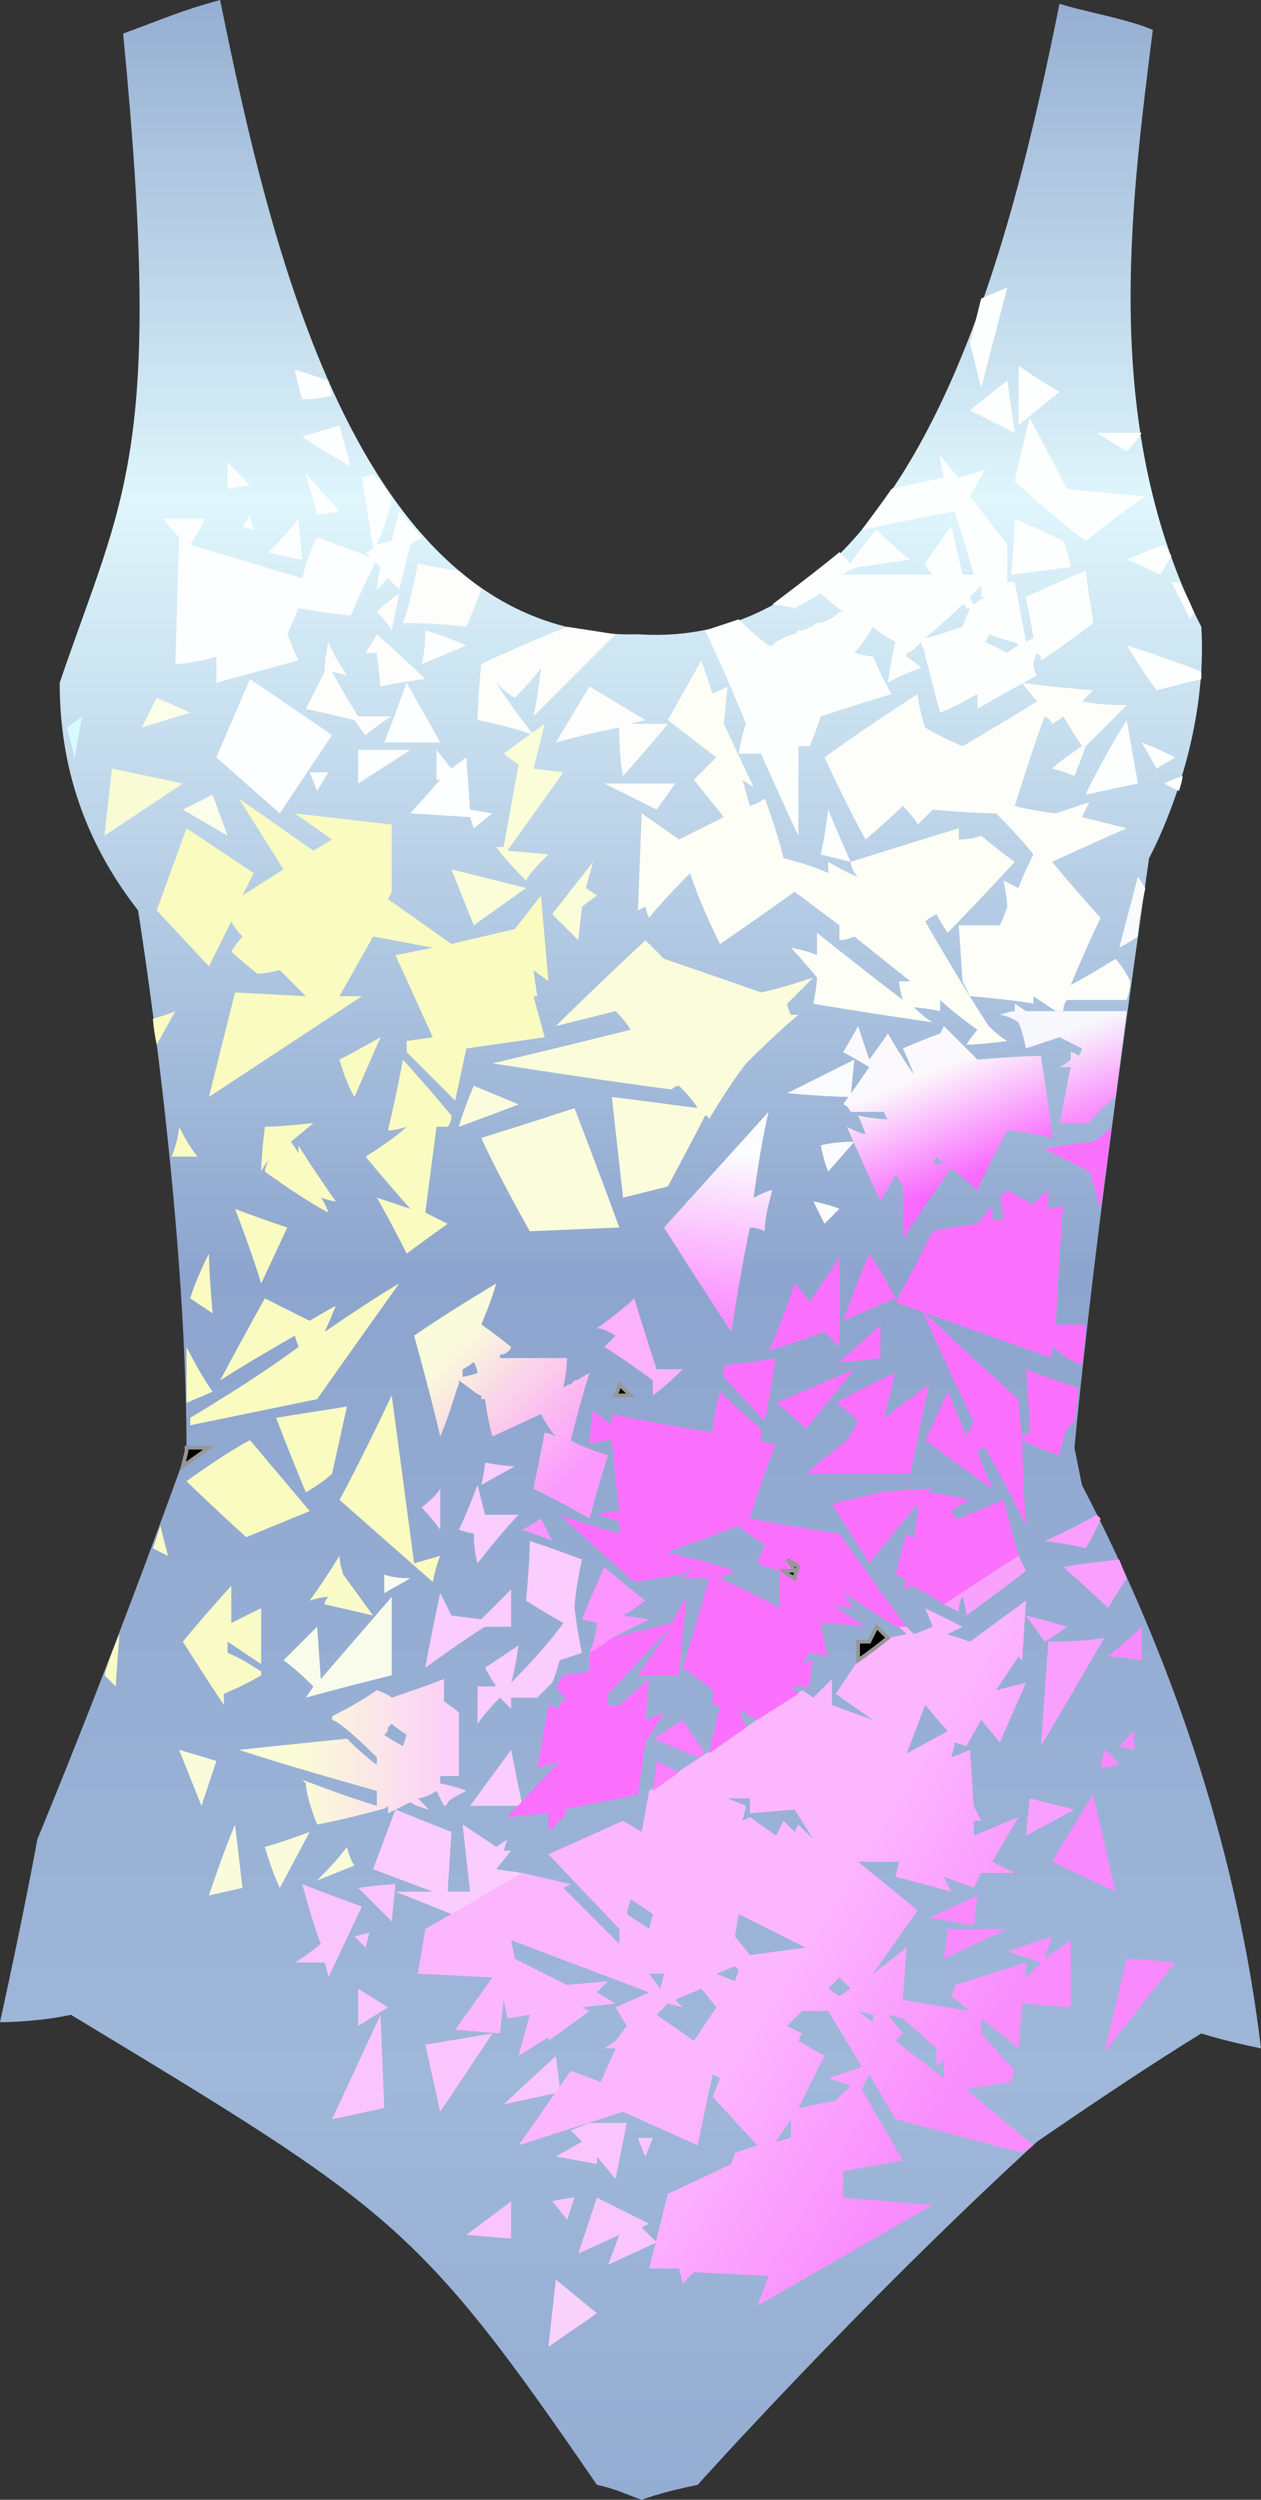 <?xml version="1.0" encoding="UTF-8" standalone="no"?>
<svg
   width="338"
   height="670"
   viewBox="0 0 338 670"
   version="1.1"
   id="svg186"
   sodipodi:docname="cb-layer-0400.svg"
   xmlns:inkscape="http://www.inkscape.org/namespaces/inkscape"
   xmlns:sodipodi="http://sodipodi.sourceforge.net/DTD/sodipodi-0.dtd"
   xmlns="http://www.w3.org/2000/svg"
   xmlns:svg="http://www.w3.org/2000/svg">
  <rect x="0" y="0" width="338" height="670" fill="#333333" stroke="none"/>
  <sodipodi:namedview
     id="namedview188"
     pagecolor="#ffffff"
     bordercolor="#666666"
     borderopacity="1.0"
     inkscape:pageshadow="2"
     inkscape:pageopacity="0.0"
     inkscape:pagecheckerboard="0" />
  <defs
     id="defs43">
    <linearGradient
       x1="237.939"
       y1="0"
       x2="237.939"
       y2="475.878"
       id="id-41258"
       gradientTransform="scale(0.71,1.408)"
       gradientUnits="userSpaceOnUse">
      <stop
         stop-color="#95AED2"
         offset="0%"
         id="stop2" />
      <stop
         stop-color="#DFF6FC"
         offset="20%"
         id="stop4" />
      <stop
         stop-color="#8DA5CE"
         offset="51%"
         id="stop6" />
      <stop
         stop-color="#9FB7D9"
         offset="83%"
         id="stop8" />
      <stop
         stop-color="#94ADD2"
         offset="100%"
         id="stop10" />
    </linearGradient>
    <linearGradient
       x1="65.319"
       y1="587.176"
       x2="99.949"
       y2="587.176"
       id="id-41259"
       gradientTransform="scale(1.251,0.8)"
       gradientUnits="userSpaceOnUse">
      <stop
         stop-color="#FAFBD7"
         offset="0%"
         id="stop13" />
      <stop
         stop-color="#FCCBFE"
         offset="100%"
         id="stop15" />
    </linearGradient>
    <linearGradient
       x1="234.606"
       y1="481.914"
       x2="283.71"
       y2="514.65"
       id="id-41260"
       gradientTransform="scale(0.962,1.039)"
       gradientUnits="userSpaceOnUse">
      <stop
         stop-color="#FCB6FE"
         offset="0%"
         id="stop18" />
      <stop
         stop-color="#F98DFD"
         offset="100%"
         id="stop20" />
    </linearGradient>
    <linearGradient
       x1="136.487"
       y1="325.693"
       x2="166.25"
       y2="361.18"
       id="id-41261"
       gradientTransform="scale(0.909,1.101)"
       gradientUnits="userSpaceOnUse">
      <stop
         stop-color="#FAFBDB"
         offset="0%"
         id="stop23" />
      <stop
         stop-color="#FB99FE"
         offset="100%"
         id="stop25" />
    </linearGradient>
    <linearGradient
       x1="277.055"
       y1="216.37"
       x2="274.573"
       y2="250.289"
       id="id-41262"
       gradientTransform="scale(0.701,1.426)"
       gradientUnits="userSpaceOnUse">
      <stop
         stop-color="#FBFCFF"
         offset="0%"
         id="stop28" />
      <stop
         stop-color="#FB84FF"
         offset="100%"
         id="stop30" />
    </linearGradient>
    <linearGradient
       x1="244.958"
       y1="287.266"
       x2="256.258"
       y2="315.515"
       id="id-41263"
       gradientTransform="scale(0.991,1.009)"
       gradientUnits="userSpaceOnUse">
      <stop
         stop-color="#FBF9FB"
         offset="0%"
         id="stop33" />
      <stop
         stop-color="#F869FD"
         offset="100%"
         id="stop35" />
    </linearGradient>
    <linearGradient
       x1="276.491"
       y1="284.865"
       x2="285.067"
       y2="307.625"
       id="id-41264"
       gradientTransform="scale(1.031,0.97)"
       gradientUnits="userSpaceOnUse">
      <stop
         stop-color="#F7F8FC"
         offset="0%"
         id="stop38" />
      <stop
         stop-color="#F98DFD"
         offset="100%"
         id="stop40" />
    </linearGradient>
  </defs>
  <g
     id="id-41265">
    <path
       d="M 33,9 C 44,5 48,3 59,0 73,69 97,172 171,170 247,175 272,60 284,1 c 6,2 18,4 25,7 -6,48 -14,107 13,160 2,33 -14,62 -14,62 -9,63 -16,116 -20,158 1,5 2,10 2,10 26,50 42,101 48,151 -10,-2 -16,-4 -16,-4 -13,8 -28,18 -44,29 -48,44 -91,92 -91,92 -10,2 -15,4 -15,4 -3,-1 -7,-3 -12,-4 C 112,596 105,592 19,540 10,542 0,542 0,542 7,510 10,493 10,493 24,459 37,425 50,389 50,324 37,244 37,244 23,226 16,206 16,183 33,133 44,122 33,9 Z"
       fill="url(#id-41258)"
       id="id-41266"
       style="fill:url(#id-41258)" />
    <path
       d="m 79,99 c 1,5 2,8 2,8 5,0 8,-1 8,-1 l -1,-4 c -6,-2 -9,-3 -9,-3 z"
       fill="#fdfeff"
       id="id-41267" />
    <path
       d="m 81,117 c 7,-2 10,-3 10,-3 l 3,11 c -9,-5 -13,-8 -13,-8 z"
       fill="#fdfeff"
       id="id-41268" />
    <path
       d="m 61,124 c 0,5 0,7 0,7 l 6,-1 c -4,-4 -6,-6 -6,-6 z"
       fill="#fdfeff"
       id="id-41269" />
    <path
       d="m 65,141 c 2,1 3,1 3,1 l -1,-4 c -1,2 -2,3 -2,3 z"
       fill="#fdfeff"
       id="id-41270" />
    <path
       d="m 44,139 c 7,0 11,0 11,0 -2,4 -4,7 -4,7 20,6 30,9 30,9 2,-8 4,-11 4,-11 11,4 16,6 16,6 -5,10 -7,15 -7,15 -9,-1 -14,-2 -14,-2 -2,5 -3,7 -3,7 2,5 3,7 3,7 -15,4 -22,6 -22,6 0,-5 0,-7 0,-7 -7,2 -11,2 -11,2 l 1,-34 c -3,-3 -4,-5 -4,-5 z"
       fill="#fdfeff"
       id="id-41271" />
    <path
       d="m 72,148 c 6,-6 8,-9 8,-9 l 1,11 c -6,-1 -9,-2 -9,-2 z"
       fill="#fdfeff"
       id="id-41272" />
    <path
       d="m 85,138 6,-1 -9,-10 c 2,7 3,11 3,11 z"
       fill="#fdfffe"
       id="id-41273" />
    <path
       d="m 107,137 -2,8 c 0,0 -1,0 -4,1 0,0 2,-4 4,-12 0,0 -1,-3 -5,-7 0,0 -3,1 -3,1 2,12 3,19 3,19 -1,1 -2,1 -2,1 3,3 4,4 4,4 -1,4 -1,6 -1,6 2,-2 3,-3 3,-3 2,2 3,3 3,3 l 3,-12 3,-2 z"
       fill="#fdfeff"
       id="id-41274" />
    <path
       d="m 112,151 c -2,11 -4,16 -4,16 11,0 17,1 17,1 3,-7 4,-10 4,-10 l -6,-5 c -7,-1 -11,-2 -11,-2 z"
       fill="#fdfdfb"
       id="id-41275" />
    <path
       d="m 101,164 c 3,3 4,5 4,5 l 2,-10 c -4,3 -6,5 -6,5 z"
       fill="#fdfdfb"
       id="id-41276" />
    <path
       d="m 98,175 c 2,-3 3,-5 3,-5 9,8 13,12 13,12 -8,1 -12,2 -12,2 l -1,-9 c -2,0 -3,0 -3,0 z"
       fill="#fdfdfb"
       id="id-41277" />
    <path
       d="m 88,172 c -1,5 -1,8 -1,8 -3,6 -5,10 -5,10 9,2 13,3 13,3 2,3 3,4 3,4 5,-4 7,-5 7,-5 -6,0 -9,0 -9,0 -5,-8 -7,-12 -7,-12 l 4,1 c -4,-6 -5,-9 -5,-9 z"
       fill="#fdfdfb"
       id="id-41278" />
    <path
       d="m 114,169 c 0,6 -1,9 -1,9 l 12,-5 c -7,-3 -11,-4 -11,-4 z"
       fill="#fdfeff"
       id="id-41279" />
    <path
       d="m 103,199 h 15 l -9,-16 c -4,11 -6,16 -6,16 z"
       fill="#fdfeff"
       id="id-41280" />
    <polygon
       points="67,182 58,203 75,218 89,197 "
       fill="#fdfeff"
       id="id-41281" />
    <polygon
       points="49,210 30,206 28,224 "
       fill="#f9fbd4"
       id="id-41282" />
    <polygon
       points="18,195 22,192 20,203 "
       fill="#d9fbfd"
       id="id-41283" />
    <polygon
       points="42,187 38,195 51,191 "
       fill="#fbfee8"
       id="id-41284" />
    <polygon
       points="61,224 49,217 57,213 "
       fill="#fbfee8"
       id="id-41285" />
    <path
       d="m 50,222 18,12 -3,6 11,-7 -12,-19 20,14 5,-3 -10,-7 26,3 c 0,12 0,18 0,18 l -1,2 17,12 17,-4 7,-9 2,23 -4,-3 1,7 h -1 l 3,11 -21,3 -3,14 c -9,-9 -13,-13 -13,-13 v -3 l 7,-1 -10,-22 10,-2 -16,-3 -9,16 h 6 l -41,27 7,-28 19,1 -7,-7 c -4,1 -6,1 -6,1 -5,-4 -7,-6 -7,-6 2,-3 3,-4 3,-4 -2,-2 -3,-4 -3,-4 -4,8 -6,12 -6,12 L 42,244 Z"
       fill="#fafbc0"
       id="id-41286" />
    <polygon
       points="83,207 85,212 88,207 "
       fill="#fdfeff"
       id="id-41287" />
    <polygon
       points="110,201 96,201 96,210 "
       fill="#fdfeff"
       id="id-41288" />
    <polygon
       points="127,222 132,218 126,217 125,203 121,206 117,201 117,209 118,209 110,218 126,219 "
       fill="#fdfeff"
       id="id-41289" />
    <polygon
       points="121,233 127,248 141,238 "
       fill="#fbfdd8"
       id="id-41290" />
    <polygon
       points="159,231 157,238 160,240 156,243 155,252 148,245 "
       fill="#fbfdd8"
       id="id-41291" />
    <path
       d="m 141,236 c -2,-2 -5,-5 -8,-9 h 2 l 4,-22 -4,-3 11,-8 -3,12 8,1 -15,21 11,1 c -3,3 -5,5 -6,7 z"
       fill="#fbfdd8"
       id="id-41292" />
    <polygon
       points="176,217 162,210 181,210 "
       fill="#fdfdfb"
       id="id-41293" />
    <path
       d="m 172,218 10,7 12,-6 -8,-10 6,-6 -13,-10 9,-16 3,9 4,-2 -1,10 8,17 -3,-2 2,7 c 3,-1 4,-2 4,-2 4,11 5,16 5,16 8,2 12,4 12,4 0,-2 0,-3 0,-3 5,3 8,4 8,4 -2,-2 -2,-4 -2,-4 19,-6 29,-9 29,-9 0,2 0,3 0,3 4,0 6,-1 6,-1 6,5 9,7 9,7 -12,13 -18,19 -18,19 -2,-3 -3,-5 -3,-5 -2,1 -3,2 -3,2 11,19 17,28 17,28 3,3 5,4 5,4 -7,1 -11,1 -11,1 2,-3 3,-4 3,-4 -7,-5 -10,-8 -10,-8 0,2 0,3 0,3 -5,-1 -7,-1 -7,-1 3,3 5,4 5,4 -21,-3 -32,-5 -32,-5 1,-5 1,-7 1,-7 -5,-6 -7,-8 -7,-8 5,1 7,2 7,2 0,-4 0,-6 0,-6 15,12 23,18 23,18 -1,-3 -1,-5 -1,-5 2,0 3,0 3,0 -10,-8 -15,-12 -15,-12 -2,1 -4,1 -4,1 0,-2 0,-4 0,-4 -8,-6 -12,-9 -12,-9 -14,10 -20,14 -20,14 -6,-12 -8,-19 -8,-19 -8,8 -11,12 -11,12 -1,-2 -1,-3 -1,-3 l -2,1 z"
       fill="#fdfef6"
       id="id-41294" />
    <path
       d="m 169,276 c -24,6 -37,9 -37,9 32,5 48,7 48,7 1,-1 2,-1 2,-1 4,4 5,6 5,6 -15,-2 -23,-3 -23,-3 2,18 3,27 3,27 8,-2 12,-3 12,-3 7,-13 10,-19 10,-19 1,0 1,1 1,1 6,-10 10,-15 10,-15 9,-9 14,-13 14,-13 -2,0 -2,0 -2,0 -1,-2 -1,-3 -1,-3 5,-5 7,-7 7,-7 -9,3 -14,4 -14,4 -17,-6 -26,-9 -26,-9 -3,-3 -5,-5 -5,-5 -16,15 -24,23 -24,23 l 16,-4 c 3,3 4,5 4,5 z"
       fill="#fbfcdc"
       id="id-41295" />
    <path
       d="m 129,305 c 16,-5 25,-8 25,-8 8,21 12,32 12,32 l -24,1 c -9,-16 -13,-25 -13,-25 z"
       fill="#fbfcdc"
       id="id-41296" />
    <path
       d="m 123,302 c 11,-4 16,-6 16,-6 l -12,-5 c -3,7 -4,11 -4,11 z"
       fill="#fbfcdc"
       id="id-41297" />
    <path
       d="m 120,328 c -7,5 -11,8 -11,8 -5,-10 -8,-15 -8,-15 6,2 9,3 9,3 -8,-9 -12,-14 -12,-14 8,-5 11,-8 11,-8 -3,1 -5,1 -5,1 3,-13 4,-19 4,-19 9,10 13,15 13,15 0,2 -1,3 -1,3 -2,0 -3,0 -3,0 l -3,23 c 4,2 6,3 6,3 z"
       fill="#f9fbc1"
       id="id-41298" />
    <path
       d="m 91,284 c 2,7 4,10 4,10 l 7,-16 c -7,4 -11,6 -11,6 z"
       fill="#f9fbc1"
       id="id-41299" />
    <path
       d="m 71,302 c -1,8 -1,12 -1,12 1,-2 2,-3 2,-3 -1,2 -1,3 -1,3 11,8 17,11 17,11 -1,-3 -2,-4 -2,-4 3,1 4,1 4,1 -7,-10 -10,-15 -10,-15 0,1 0,2 0,2 l -2,-3 6,-5 c -9,1 -13,1 -13,1 z"
       fill="#f9fbc1"
       id="id-41300" />
    <path
       d="m 63,324 c 5,13 7,20 7,20 l 7,-15 c -9,-3 -14,-5 -14,-5 z"
       fill="#f9fbc1"
       id="id-41301" />
    <path
       d="m 56,336 c -4,8 -5,12 -5,12 l 6,4 c -1,-11 -1,-16 -1,-16 z"
       fill="#f9fbc1"
       id="id-41302" />
    <path
       d="m 59,370 c 8,-15 12,-22 12,-22 8,4 12,6 12,6 5,-3 7,-4 7,-4 -2,5 -3,7 -3,7 13,-9 20,-13 20,-13 -15,21 -22,31 -22,31 l -34,7 v -2 c 20,-12 29,-19 29,-19 l -1,-3 c -14,8 -20,12 -20,12 z"
       fill="#f9fbc1"
       id="id-41303" />
    <path
       d="m 57,373 -7,3 v -15 c 4,8 7,12 7,12 z"
       fill="#f9fbc1"
       id="id-41304" />
    <path
       d="m 50,397 c 11,-8 17,-11 17,-11 11,13 16,19 16,19 l -17,7 C 55,402 50,397 50,397 Z"
       fill="#f9fbc1"
       id="id-41305" />
    <path
       d="m 50,388 c 4,0 6,0 6,0 l -7,5 1,-4 c 0,0 0,-1 0,-1 z"
       stroke="#979797"
       id="id-41306" />
    <path
       d="m 74,380 c 5,13 8,20 8,20 5,-3 7,-5 7,-5 l 4,-18 c -13,2 -19,3 -19,3 z"
       fill="#f9fbc1"
       id="id-41307" />
    <path
       d="m 105,374 c -9,19 -14,28 -14,28 17,15 25,22 25,22 1,-5 2,-7 2,-7 l -7,2 c -4,-30 -6,-45 -6,-45 z"
       fill="#f9fbc1"
       id="id-41308" />
    <path
       d="m 91,417 c -5,8 -8,12 -8,12 3,-1 5,-1 5,-1 -1,1 -1,2 -1,2 9,2 13,3 13,3 l -8,-11 c -1,-3 -1,-5 -1,-5 z"
       fill="#f9fbc9"
       id="id-41309" />
    <path
       d="m 76,445 c 6,-6 9,-9 9,-9 l 1,14 c 13,-15 19,-22 19,-22 0,14 0,21 0,21 -16,4 -23,6 -23,6 l 2,-3 c -5,-5 -8,-7 -8,-7 z"
       fill="#fafceb"
       id="id-41310" />
    <path
       d="m 62,425 c -9,10 -13,15 -13,15 7,11 11,17 11,17 0,-2 0,-3 0,-3 7,-3 10,-5 10,-5 0,-1 0,-1 0,-1 -6,-4 -9,-5 -9,-5 0,-2 0,-3 0,-3 6,4 9,6 9,6 0,-10 0,-15 0,-15 l -8,4 c 0,-7 0,-10 0,-10 z"
       fill="#f8fbc6"
       id="id-41311" />
    <path
       d="m 103,422 c 0,4 0,5 0,5 l 7,-4 c -5,0 -7,-1 -7,-1 z"
       fill="#fafcef"
       id="id-41312" />
    <path
       d="m 119,450 c 0,4 0,6 0,6 3,2 4,3 4,3 0,11 0,17 0,17 v 0 0 c -3,0 -5,0 -5,0 0,1 0,2 0,2 5,1 7,2 7,2 -2,1 -4,2 -5,3 v 0 c 0,1 -1,1 -1,1 -1,-2 -2,-4 -2,-4 -3,2 -5,2 -5,2 v 0 0 c 2,2 3,3 3,3 -4,-1 -5,-2 -5,-2 -4,2 -6,3 -6,3 0,-2 0,-2 0,-2 -1,1 -2,1 -2,1 -11,3 -17,4 -17,4 -2,-5 -3,-9 -3,-11 v 0 c -1,-1 -1,-1 -1,-1 13,5 20,7 20,7 0,-2 0,-4 0,-4 -25,-7 -37,-11 -37,-11 19,-2 29,-3 29,-3 5,5 8,7 8,7 v -2 C 94,464 90,461 89,461 v -1 c 0,0 0,0 0,0 8,-4 12,-7 12,-7 3,1 4,2 4,2 9,-3 14,-5 14,-5 z m -14,12 v 0 0 l -1,1 c 0,1 0,1 -1,2 v 0 c 0,0 0,0 0,0 3,2 5,3 5,3 l 1,-3 c -3,-2 -4,-3 -4,-3 z"
       fill="url(#id-41259)"
       id="id-41313"
       style="fill:url(#id-41259)" />
    <path
       d="m 48,469 c 7,2 10,3 10,3 l -4,12 c -4,-10 -6,-15 -6,-15 z"
       fill="#fafbdb"
       id="id-41314" />
    <path
       d="m 63,489 2,17 -9,2 c 4,-12 7,-19 7,-19 z"
       fill="#fafbdb"
       id="id-41315" />
    <path
       d="m 71,495 c 2,7 4,11 4,11 l 8,-15 c -8,3 -12,4 -12,4 z"
       fill="#fafbdb"
       id="id-41316" />
    <path
       d="m 81,505 c 3,11 5,16 5,16 -5,4 -7,5 -7,5 5,0 8,0 8,0 1,3 1,4 1,4 l 9,-19 c -11,-4 -16,-6 -16,-6 z"
       fill="#fac5fd"
       id="id-41317" />
    <path
       d="m 93,495 c 1,4 2,5 2,5 l -10,4 c 6,-6 8,-9 8,-9 z"
       fill="#fafbdb"
       id="id-41318" />
    <path
       d="m 96,506 c 7,-1 10,-1 10,-1 l -1,10 c -6,-6 -9,-9 -9,-9 z"
       fill="#fac5fd"
       id="id-41319" />
    <polygon
       points="104,538 96,533 96,543 "
       fill="#fac5fd"
       id="id-41320" />
    <polygon
       points="102,540 89,568 103,565 "
       fill="#fac5fd"
       id="id-41321" />
    <polygon
       points="132,545 114,548 118,566 "
       fill="#fac5fd"
       id="id-41322" />
    <polygon
       points="160,580 160,578 165,584 168,569 158,569 153,571 156,574 149,578 "
       fill="#fac5fd"
       id="id-41323" />
    <polygon
       points="261,516 249,514 262,508 "
       fill="#f88afd"
       id="id-41324" />
    <path
       d="m 275,429 -1,16 -1,-1 -6,9 8,-2 -7,16 -5,-6 -4,7 -3,-1 -1,4 5,-2 1,15 2,4 h -2 v 4 l 12,-5 -7,12 6,3 h -9 l -2,4 -8,-3 2,4 -15,-4 1,-4 h -11 l 16,13 -12,17 9,-7 -1,14 18,3 -5,-4 1,-3 19,-6 v 4 l 4,-4 -9,-3 12,-4 -2,6 7,-5 v 18 l -13,-1 -1,12 -10,-8 v 4 l 9,10 -1,3 -12,2 18,15 -3,2 -34,-9 -7,-12 -2,4 11,19 -16,3 v 7 l 24,2 -47,27 3,-8 -20,-1 -3,3 -1,-4 h -8 l 5,-20 17,-8 1,-3 6,-2 -12,-13 2,-5 -2,-1 -4,19 -20,-9 -28,9 14,-20 8,3 4,-9 h -3 l 3,-2 3,-4 -3,-5 9,-4 -37,-14 1,5 14,7 11,-1 -3,3 5,3 -9,1 2,1 -11,8 v -1 l -8,5 3,-11 -6,1 -1,-5 -1,9 -12,-1 10,-14 -20,-1 2,-12 26,-15 13,3 -2,1 15,15 v -4 l -19,-20 20,-9 5,3 2,-11 41,-27 3,2 5,-5 v 7 l 11,4 -10,-7 6,-9 8,-6 5,-1 -2,-2 h 2 l 2,2 5,-2 -2,-5 10,5 -4,2 6,2 z m -63,139 -4,6 4,-1 z m 10,-29 h -7 l -4,4 4,2 -1,2 7,4 -7,14 10,-2 4,-4 -6,-2 9,-3 z m 16,1 4,5 -2,2 13,10 v -5 l -2,2 v -5 l -9,-8 z m -50,-7 -7,3 2,2 -4,-1 -3,3 10,7 6,-9 z m 42,6 4,3 v -2 z m -5,-9 -3,3 3,2 3,-2 z m -47,-1 h -4 l 3,4 z m 19,-2 -5,2 5,2 1,-3 z m 1,-14 -1,6 4,5 15,-2 z m -29,-4 -1,4 6,4 1,-4 z m 32,-27 h -6 l 5,2 -1,4 2,-1 7,5 2,-4 3,3 1,-2 4,4 -5,-8 -12,1 z m 47,-25 -5,13 11,-6 z"
       fill="url(#id-41260)"
       id="path104"
       style="fill:url(#id-41260)" />
    <polygon
       points="254,517 253,525 270,517 "
       fill="#f88afd"
       id="id-41326" />
    <polygon
       points="288,485 276,482 275,492 "
       fill="#f9a0fe"
       id="id-41327" />
    <polygon
       points="166,599 163,607 176,601 172,597 174,596 160,589 155,604 "
       fill="#fac5fd"
       id="id-41328" />
    <polygon
       points="147,629 149,611 160,620 "
       fill="#f9d2fc"
       id="id-41329" />
    <polygon
       points="125,599 137,590 137,600 "
       fill="#fac5fd"
       id="id-41330" />
    <polygon
       points="149,561 135,564 149,551 150,559 "
       fill="#fac5fd"
       id="id-41331" />
    <polygon
       points="106,507 121,513 140,502 133,501 137,496 135,496 136,493 133,495 124,489 126,507 120,507 121,491 106,485 100,501 116,507 "
       fill="#fbcdfe"
       id="id-41332" />
    <polygon
       points="98,522 95,519 99,518 "
       fill="#fac5fd"
       id="id-41333" />
    <polygon
       points="140,484 126,484 137,469 "
       fill="#fbcdfe"
       id="id-41334" />
    <polygon
       points="147,491 152,486 151,485 171,481 173,467 178,459 173,461 174,450 166,457 163,457 163,454 180,436 171,449 182,449 184,428 180,435 164,439 158,443 158,448 151,449 149,452 152,456 150,456 150,458 147,457 144,474 150,472 136,487 147,486 "
       fill="#fb71fd"
       id="id-41335" />
    <polygon
       points="189,470 187,471 175,466 183,461 "
       fill="#fb7efe"
       id="id-41336" />
    <polygon
       points="175,480 176,472 182,475 "
       fill="#fb7efe"
       id="id-41337" />
    <path
       d="m 190,470 3,-13 h -2 c 0,-3 0,-4 0,-4 -5,-4 -8,-6 -8,-6 5,-16 7,-24 7,-24 -4,0 -7,0 -7,0 3,-3 4,-5 4,-5 7,2 10,3 10,3 -2,1 -4,2 -4,2 11,5 16,8 16,8 0,-7 0,-10 0,-10 -4,-1 -6,-2 -6,-2 1,-3 2,-5 2,-5 -5,-3 -7,-5 -7,-5 2,-1 3,-2 3,-2 16,3 24,4 24,4 12,17 18,25 18,25 -2,0 -3,0 -3,0 -9,-6 -14,-9 -14,-9 2,3 3,4 3,4 -4,0 -6,-1 -6,-1 6,4 9,6 9,6 -8,-1 -12,-1 -12,-1 1,6 2,9 2,9 -3,-1 -5,-1 -5,-1 -1,2 -2,3 -2,3 2,-1 3,-1 3,-1 -1,4 -1,7 -1,7 -3,0 -5,0 -5,0 1,1 2,2 2,2 -8,5 -11,7 -11,7 -4,-2 -5,-3 -5,-3 l 2,5 z"
       fill="#fb71fd"
       id="id-41338" />
    <path
       d="m 211,418 c 2,1 3,2 3,2 -1,2 -1,3 -1,3 -2,-1 -3,-2 -3,-2 h 3 c -1,-2 -2,-3 -2,-3 z"
       stroke="#979797"
       id="id-41339" />
    <path
       d="m 235,436 3,3 c -5,4 -8,6 -8,6 v -5 h 3 z"
       stroke="#979797"
       id="id-41340" />
    <path
       d="m 293,481 c 4,17 6,26 6,26 l -17,-8 c 7,-12 11,-18 11,-18 z"
       fill="#f88afd"
       id="id-41341" />
    <path
       d="m 302,525 c -4,17 -6,25 -6,25 l 19,-24 c -9,-1 -13,-1 -13,-1 z"
       fill="#f88afd"
       id="id-41342" />
    <path
       d="m 296,469 c -1,4 -1,5 -1,5 l 5,-1 c -2,-3 -4,-4 -4,-4 z"
       fill="#f88afd"
       id="id-41343" />
    <path
       d="m 304,464 c 0,3 0,5 0,5 l -4,-1 c 3,-3 4,-4 4,-4 z"
       fill="#f88afd"
       id="id-41344" />
    <path
       d="m 296,439 c -11,19 -17,29 -17,29 l 2,-28 c 10,0 15,-1 15,-1 z"
       fill="#f9a0fe"
       id="id-41345" />
    <path
       d="m 286,436 c -4,3 -6,4 -6,4 l -5,-7 c 8,2 11,3 11,3 z"
       fill="#f9a0fe"
       id="id-41346" />
    <path
       d="m 253,430 c 2,1 4,2 4,2 0,-3 1,-4 1,-4 1,3 1,5 1,5 11,-8 16,-12 16,-12 l -2,-4 c -14,9 -20,13 -20,13 z"
       fill="#faa1fd"
       id="id-41347" />
    <path
       d="m 280,413 c 8,1 11,2 11,2 3,-5 4,-8 4,-8 l -1,-1 c -9,5 -14,7 -14,7 z"
       fill="#f9a0fe"
       id="id-41348" />
    <path
       d="m 285,420 c 8,7 12,11 12,11 3,-5 5,-8 5,-8 l -2,-5 c -10,1 -15,2 -15,2 z"
       fill="#f9a0fe"
       id="id-41349" />
    <path
       d="m 297,444 c 6,-5 9,-8 9,-8 v 9 c -6,-1 -9,-1 -9,-1 z"
       fill="#f88afd"
       id="id-41350" />
    <path
       d="m 148,590 c 4,-1 6,-1 6,-1 l -2,6 c -3,-4 -4,-5 -4,-5 z"
       fill="#fac5fd"
       id="id-41351" />
    <path
       d="m 171,573 c 1,3 2,5 2,5 l 2,-5 c -3,0 -4,0 -4,0 z"
       fill="#fac5fd"
       id="id-41352" />
    <path
       d="m 118,427 c -3,14 -4,20 -4,20 11,-8 16,-11 16,-11 4,0 7,0 7,0 0,-7 0,-10 0,-10 -5,5 -8,8 -8,8 l -8,-1 c -2,-4 -3,-6 -3,-6 z"
       fill="#fbcdfe"
       id="id-41353" />
    <path
       d="m 130,447 c 6,-4 9,-6 9,-6 -1,7 -2,10 -2,10 10,-10 14,-16 14,-16 -7,-4 -10,-6 -10,-6 1,-10 1,-16 1,-16 9,3 14,5 14,5 -2,9 -2,13 -2,13 1,8 2,12 2,12 l -6,2 c -1,4 -2,6 -2,6 -3,3 -4,4 -4,4 -5,0 -7,0 -7,0 0,2 0,3 0,3 -2,-2 -3,-3 -3,-3 -4,4 -6,7 -6,7 v -10 h 5 c -2,-3 -3,-5 -3,-5 z"
       fill="#fbcdfe"
       id="id-41354" />
    <path
       d="m 162,420 c 7,6 11,9 11,9 -4,3 -6,4 -6,4 l 7,1 -10,5 c -4,3 -6,4 -6,4 2,-5 2,-8 2,-8 l -4,-1 c 4,-10 6,-14 6,-14 z"
       fill="#fc95fe"
       id="id-41355" />
    <path
       d="m 123,410 c 3,1 4,1 4,1 0,5 1,8 1,8 7,-9 11,-13 11,-13 -6,0 -9,0 -9,0 l -2,-8 c -3,8 -5,12 -5,12 z"
       fill="#fbcdfe"
       id="id-41356" />
    <path
       d="m 113,404 c 4,-3 5,-5 5,-5 v 11 c -3,-4 -5,-6 -5,-6 z"
       fill="#fbcdfe"
       id="id-41357" />
    <path
       d="m 130,392 c 5,1 8,1 8,1 l -9,5 c 1,-4 1,-6 1,-6 z"
       fill="#fbcdfe"
       id="id-41358" />
    <path
       d="m 140,410 c 6,2 8,3 8,3 l -3,-6 c -3,2 -5,3 -5,3 z"
       fill="#fc95fe"
       id="id-41359" />
    <path
       d="m 150,406 20,18 13,-2 c 3,-2 4,-4 4,-4 -5,-1 -8,-2 -8,-2 l 19,-7 c 2,-1 3,-2 3,-2 4,-13 7,-20 7,-20 -3,0 -4,-1 -4,-1 0,-2 0,-3 0,-3 -8,-7 -11,-10 -11,-10 -2,7 -2,11 -2,11 -18,-3 -27,-5 -27,-5 0,2 0,3 0,3 -4,-3 -5,-4 -5,-4 -1,6 -1,9 -1,9 4,-1 6,-1 6,-1 1,12 2,19 2,19 -4,0 -6,1 -6,1 4,1 6,2 6,2 v 3 c -11,-3 -16,-5 -16,-5 z"
       fill="#fb71fd"
       id="id-41360" />
    <path
       d="m 133,344 c 0,0 -1,4 -4,11 0,0 3,2 8,6 0,0 0,1 -2,2 v 0 c -1,0 -1,0 -1,1 0,0 0,0 0,0 v 0 c 0,0 7,0 18,0 0,0 0,3 -1,8 v 0 0 c 0,0 0,0 0,0 v 0 c 0,0 0,0 0,0 v 0 c 1,-1 2,-1 2,-1 l 1,-1 c 1,0 2,-1 4,-2 0,0 -2,6 -5,18 0,0 3,2 10,4 0,0 -2,6 -5,17 0,0 -5,-3 -15,-8 0,0 1,-5 3,-15 0,0 1,0 3,1 0,0 -2,-2 -4,-6 v 0 l -13,6 c 0,0 -1,-3 -2,-10 0,0 0,0 -1,0 v -1 c -1,0 -3,-2 -6,-4 0,0 0,0 0,0 v 1 c 0,0 0,0 0,0 v 0 c -1,2 -2,7 -5,14 0,0 -2,-9 -7,-27 0,0 7,-5 22,-14 z m -6,21 c 0,0 -1,1 -3,2 v 0 2 c 0,0 1,0 4,-1 0,0 0,-1 -1,-3 z"
       fill="url(#id-41261)"
       id="path141"
       style="fill:url(#id-41261)" />
    <path
       d="m 160,356 c 7,-5 10,-8 10,-8 4,13 6,19 6,19 5,0 7,0 7,0 -5,5 -8,7 -8,7 0,-3 0,-4 0,-4 -8,-6 -13,-9 -13,-9 l 3,-3 c -3,-2 -5,-2 -5,-2 z"
       fill="#fbb2fb"
       id="id-41362" />
    <path
       d="m 166,371 c 2,2 3,3 3,3 h -4 c 1,-2 1,-3 1,-3 z"
       stroke="#979797"
       id="id-41363" />
    <path
       d="m 194,366 c 9,-1 14,-2 14,-2 -2,12 -3,17 -3,17 l -11,-12 c 0,-2 0,-3 0,-3 z"
       fill="#fb71fd"
       id="id-41364" />
    <path
       d="m 208,376 c 14,-6 21,-9 21,-9 l -13,16 c -5,-5 -8,-7 -8,-7 z"
       fill="#fb71fd"
       id="id-41365" />
    <path
       d="m 216,395 c 7,-6 11,-9 11,-9 2,-3 3,-5 3,-5 -4,-4 -6,-5 -6,-5 11,-6 16,-8 16,-8 -2,8 -3,12 -3,12 8,-6 12,-9 12,-9 l -5,24 c -19,0 -28,0 -28,0 z"
       fill="#fb71fd"
       id="id-41366" />
    <path
       d="m 223,403 c 9,-2 13,-3 13,-3 9,-1 14,-1 14,-1 -1,1 -1,1 -1,1 7,1 11,2 11,2 -4,2 -5,3 -5,3 1,2 2,2 2,2 l 12,-5 4,15 c -14,9 -20,13 -20,13 -6,-4 -9,-5 -9,-5 -1,1 -2,1 -2,1 1,-2 1,-2 1,-2 -2,-2 -3,-2 -3,-2 2,-8 3,-11 3,-11 1,1 2,1 2,1 1,-6 1,-9 1,-9 l -13,16 c -7,-11 -10,-16 -10,-16 z"
       fill="#fb71fd"
       id="id-41367" />
    <path
       d="m 254,373 c -4,9 -6,13 -6,13 12,9 18,13 18,13 -3,-7 -4,-10 -4,-10 1,-1 2,-1 2,-1 8,14 11,21 11,21 -1,-15 -1,-23 -1,-23 6,3 10,4 10,4 1,-5 2,-7 2,-7 1,-1 2,-2 2,-2 1,-6 1,-9 1,-9 -9,-3 -14,-5 -14,-5 1,12 1,17 1,17 -2,1 -2,1 -2,1 -1,-7 -1,-10 -1,-10 -18,-16 -26,-24 -26,-24 9,20 14,30 14,30 l -2,4 c -3,-8 -5,-12 -5,-12 z"
       fill="#fb71fd"
       id="id-41368" />
    <path
       d="m 225,365 c 8,-7 11,-10 11,-10 v 9 c -7,1 -11,1 -11,1 z"
       fill="#fb71fd"
       id="id-41369" />
    <path
       d="m 213,344 c -4,12 -7,18 -7,18 10,-3 15,-5 15,-5 l 4,4 c 0,-16 0,-24 0,-24 l -8,12 c -2,-3 -4,-5 -4,-5 z"
       fill="#fb71fd"
       id="id-41370" />
    <path
       d="m 233,336 c -5,12 -7,18 -7,18 l 14,-6 c -4,-8 -7,-12 -7,-12 z"
       fill="#fb71fd"
       id="id-41371" />
    <path
       d="m 250,330 c -6,12 -10,19 -10,19 28,10 42,15 42,15 0,-2 0,-3 0,-3 5,4 8,5 8,5 1,-7 1,-11 1,-11 -6,0 -8,0 -8,0 1,-21 2,-32 2,-32 -3,1 -4,1 -4,1 0,-4 0,-5 0,-5 -3,2 -4,4 -4,4 -5,-3 -7,-4 -7,-4 -1,1 -2,2 -2,2 1,4 1,6 1,6 h -3 c 0,-3 0,-4 0,-4 l -4,5 c -8,1 -12,2 -12,2 z"
       fill="#fb71fd"
       id="id-41372" />
    <path
       d="m 206,298 c -19,21 -28,31 -28,31 12,19 18,28 18,28 3,-19 5,-28 5,-28 2,0 4,1 4,1 0,-4 1,-7 2,-11 -1,0 -3,1 -5,2 2,-15 4,-23 4,-23 z"
       fill="url(#id-41262)"
       id="id-41373"
       style="fill:url(#id-41262)" />
    <path
       d="m 211,293 c 11,1 17,1 17,1 l 1,-10 c -12,6 -18,9 -18,9 z"
       fill="#fafbfd"
       id="id-41374" />
    <path
       d="m 220,307 c 1,5 2,7 2,7 l 7,-8 c -6,0 -9,1 -9,1 z"
       fill="#fafbfd"
       id="id-41375" />
    <path
       d="m 218,322 c 5,1 7,2 7,2 l -4,4 c -2,-4 -3,-6 -3,-6 z"
       fill="#fafbfd"
       id="id-41376" />
    <path
       d="m 253,275 c 6,6 9,9 9,9 12,-1 17,-1 17,-1 2,13 3,20 3,22 v 0 c 0,0 0,0 0,0 -8,-2 -12,-2 -12,-2 -6,11 -8,16 -8,16 l -7,-6 c -9,13 -13,19 -13,19 0,-9 0,-14 0,-14 -1,-2 -2,-3 -2,-3 l -4,7 c -6,-13 -9,-20 -9,-20 4,2 5,2 5,2 -1,-3 -2,-5 -2,-5 5,1 8,1 8,1 -1,-1 -1,-2 -1,-2 -6,0 -8,0 -9,0 v 0 0 c -1,-2 -2,-2 -2,-2 5,-7 7,-10 7,-10 -5,-3 -7,-4 -7,-4 3,-5 4,-7 4,-7 2,6 3,9 3,9 3,-4 5,-7 5,-7 4,7 7,11 7,11 -2,-5 -3,-7 -3,-7 7,-3 10,-4 10,-4 1,-2 1,-2 1,-2 z m -2,35 c 0,0 0,0 -1,2 v 0 h 3 c 0,0 -1,-1 -2,-2 z"
       fill="url(#id-41263)"
       id="path158"
       style="fill:url(#id-41263)" />
    <path
       d="m 298,302 c -3,3 -5,4 -5,4 -9,1 -13,2 -13,2 8,4 12,6 12,6 l 3,10 c 2,-15 3,-22 3,-22 z"
       fill="#fb71fd"
       id="id-41378" />
    <path
       d="m 299,294 c -5,4 -7,7 -7,7 -5,0 -8,0 -8,0 2,-10 3,-15 3,-15 -2,0 -3,0 -3,0 2,-1 3,-2 3,-2 0,-1 0,-2 0,-2 1,0 2,1 2,1 1,-1 1,-2 1,-2 -4,-2 -6,-3 -6,-3 -6,2 -9,3 -9,3 -1,-5 -2,-7 -2,-7 -3,-2 -5,-2 -5,-2 3,-1 4,-1 4,-1 0,-1 0,-2 0,-2 l 3,2 h 27 c -2,15 -3,23 -3,23 z"
       fill="url(#id-41264)"
       id="id-41379"
       style="fill:url(#id-41264)" />
    <path
       d="m 303,263 c -2,-4 -4,-6 -4,-6 -8,5 -12,7 -12,7 5,-12 8,-18 8,-18 -9,-10 -13,-15 -13,-15 13,-6 20,-9 20,-9 -8,-2 -12,-3 -12,-3 1,-2 2,-4 2,-4 -6,2 -9,3 -9,3 -8,-1 -11,-2 -11,-2 5,-16 8,-24 8,-24 2,1 2,2 2,2 2,-1 3,-2 3,-2 3,5 5,8 5,8 -6,4 -8,6 -8,6 4,1 6,2 6,2 2,-5 3,-8 3,-8 7,-7 11,-11 11,-11 -8,0 -12,-1 -12,-1 2,-2 3,-3 3,-3 -13,-1 -19,-2 -19,-2 3,4 4,5 4,5 -13,8 -20,12 -20,12 -7,-3 -10,-5 -10,-5 -2,-6 -2,-9 -2,-9 -17,11 -25,17 -25,17 7,15 11,22 11,22 7,-6 10,-9 10,-9 3,3 4,5 4,5 3,-3 4,-4 4,-4 11,1 17,1 17,1 7,7 10,11 10,11 -3,6 -4,9 -4,9 -2,-1 -4,-2 -4,-2 1,5 1,7 1,7 -1,3 -2,5 -2,5 h -11 l 1,15 c 1,2 2,4 2,4 12,1 17,2 17,2 0,-1 0,-2 0,-2 l 6,4 h 2 c 0,-2 1,-3 1,-3 h 16 c 1,-3 1,-5 1,-5 z"
       fill="#fdfef9"
       id="id-41380" />
    <path
       d="m 305,251 c -3,2 -5,3 -5,3 l 5,-19 2,3 c -2,9 -2,13 -2,13 z"
       fill="#f9fafc"
       id="id-41381" />
    <path
       d="m 291,213 c 9,-2 14,-3 14,-3 l -3,-17 c -8,13 -11,20 -11,20 z"
       fill="#fdfffe"
       id="id-41382" />
    <path
       d="m 306,199 c 3,5 4,7 4,7 l 5,-3 c -6,-3 -9,-4 -9,-4 z"
       fill="#fdfffe"
       id="id-41383" />
    <path
       d="m 317,208 c -3,1 -5,2 -5,2 l 4,2 c 1,-3 1,-4 1,-4 z"
       fill="#fdfffe"
       id="id-41384" />
    <path
       d="m 222,217 c -1,8 -2,12 -2,12 l 8,2 c -4,-9 -6,-14 -6,-14 z"
       fill="#fdfffe"
       id="id-41385" />
    <path
       d="m 252,122 c 3,4 5,6 5,6 4,-1 6,-2 7,-2 v 0 c 0,0 0,0 0,0 l -4,7 10,13 v 10 h 2 l 3,16 c 2,-1 2,-1 2,-1 -1,-7 -2,-10 -2,-11 v 0 c 11,-5 16,-7 16,-7 v 0 c 1,8 2,13 2,14 v 0 c 0,0 0,0 0,0 -9,7 -14,10 -14,10 0,0 0,-1 0,-1 v 0 c -1,-1 -1,-1 -1,-1 -1,2 -1,3 -1,3 0,2 1,3 1,3 -11,6 -16,9 -16,9 0,-2 0,-4 0,-4 -7,4 -10,5 -10,5 v 0 c -2,-7 -3,-12 -4,-15 v 0 c 0,-2 -1,-3 -1,-3 v -1 c 0,0 0,0 0,0 -2,2 -3,3 -4,3 v 1 c 3,2 4,3 4,3 -6,2 -9,4 -9,4 1,-7 2,-11 2,-11 -4,-2 -6,-4 -6,-4 -3,5 -5,7 -5,7 4,1 5,1 5,1 3,7 5,10 5,10 -13,4 -19,6 -19,6 -2,6 -3,8 -3,8 h -3 c 0,15 0,23 0,24 v 0 c 0,0 0,0 0,0 v 0 c -7,-15 -10,-22 -10,-22 -4,0 -6,0 -6,0 v 0 c 1,-6 2,-8 2,-8 -7,-17 -11,-25 -11,-25 6,-2 9,-3 9,-3 v 0 c 5,5 8,7 8,7 h 1 l 1,-1 c 2,-1 4,-2 5,-2 l 1,-1 c 1,0 2,0 3,-1 h 1 c 0,-1 1,-1 1,-1 h 1 c 3,-1 4,-2 5,-3 h 1 c 0,0 0,0 0,0 -4,-3 -6,-5 -6,-5 -5,3 -7,4 -7,4 -4,-1 -6,-1 -6,-1 12,-9 18,-14 18,-14 2,2 3,3 3,3 4,-6 7,-9 7,-9 6,6 9,8 9,8 l -14,2 c -3,1 -4,2 -4,2 15,0 23,0 24,0 v 0 c 0,0 0,0 0,0 -2,-2 -2,-3 -2,-3 4,-6 7,-10 7,-10 2,9 3,13 3,13 h 3 c -3,-11 -5,-16 -5,-17 v 0 c -16,3 -25,5 -25,5 6,-8 8,-11 8,-11 9,-2 14,-3 14,-3 -1,-4 -1,-6 -1,-6 z m 13,48 c 0,0 0,1 -1,2 v 0 l 6,3 c 0,0 1,-1 3,-2 0,0 0,0 0,0 v 0 c 0,-1 -3,-1 -8,-3 z m -7,-8 c 0,0 -3,3 -10,9 0,0 0,0 0,0 v 0 c 1,0 4,-1 10,-3 v 0 l 2,-5 h -1 v 0 0 c 0,0 0,-1 -1,-1 z m 5,-5 c 0,0 -1,1 -3,3 0,0 0,1 1,2 v 0 l 3,-2 c 0,0 0,0 0,0 h -1 c 0,-1 0,-1 0,-3 z"
       fill="#fdfffe"
       id="path168" />
    <path
       d="m 302,173 c 5,8 8,12 8,12 8,-2 12,-3 12,-3 v -2 c -13,-5 -20,-7 -20,-7 z"
       fill="#fdfffe"
       id="id-41387" />
    <path
       d="m 272,139 c 9,4 13,6 13,6 2,5 2,7 2,7 l -16,2 c 1,-10 1,-15 1,-15 z"
       fill="#fdfffe"
       id="id-41388" />
    <path
       d="m 272,129 c 12,11 19,16 19,16 10,-8 16,-12 16,-12 -14,-1 -21,-2 -21,-2 l -10,-19 c -3,12 -4,17 -4,17 z"
       fill="#fdfffe"
       id="id-41389" />
    <path
       d="m 273,98 c 0,10 0,16 0,16 l 11,-9 c -7,-4 -11,-7 -11,-7 z"
       fill="#fdfffe"
       id="id-41390" />
    <path
       d="m 270,102 2,14 -12,-6 c 6,-5 10,-8 10,-8 z"
       fill="#fdfffe"
       id="id-41391" />
    <path
       d="m 263,80 c 5,-2 7,-3 7,-3 l -7,27 -3,-12 c 2,-8 3,-12 3,-12 z"
       fill="#fdfffe"
       id="id-41392" />
    <path
       d="m 306,116 c -8,0 -12,0 -12,0 l 8,5 c 3,-3 4,-5 4,-5 z"
       fill="#fdfffe"
       id="id-41393" />
    <path
       d="m 302,150 c 7,-3 10,-4 10,-4 l 2,3 -3,5 c -6,-3 -9,-4 -9,-4 z"
       fill="#fdfffe"
       id="id-41394" />
    <path
       d="m 316,156 c -1,0 -2,0 -2,0 l 5,10 1,-2 c -2,-5 -4,-8 -4,-8 z"
       fill="#fdfffe"
       id="id-41395" />
    <path
       d="m 129,178 c -1,10 -1,15 -1,15 10,2 15,4 15,4 -7,-9 -10,-14 -10,-14 3,3 5,4 5,4 5,-5 7,-8 7,-8 -1,9 -2,13 -2,13 15,-15 22,-22 22,-22 l -13,-2 c -15,6 -23,10 -23,10 z"
       fill="#fdfdfb"
       id="id-41396" />
    <path
       d="m 158,184 c -6,10 -9,15 -9,15 11,-3 17,-4 17,-4 0,9 1,13 1,13 8,-9 12,-14 12,-14 -7,0 -10,0 -10,0 l 4,-1 c -10,-6 -15,-9 -15,-9 z"
       fill="#fdfdfb"
       id="id-41397" />
    <path
       d="m 28,449 c 2,2 3,3 3,3 l 1,-14 c -3,7 -4,11 -4,11 z"
       fill="#f8fbc6"
       id="id-41398" />
    <path
       d="m 41,415 c 2,1 4,2 4,2 l -2,-8 z"
       fill="#f8fbc6"
       id="id-41399" />
    <path
       d="m 48,302 c 3,6 5,8 5,8 h -7 c 2,-5 2,-8 2,-8 z"
       fill="#f9fbc1"
       id="id-41400" />
    <path
       d="m 41,273 c 4,-1 6,-2 6,-2 l -5,9 c -1,-5 -1,-7 -1,-7 z"
       fill="#f9fbc1"
       id="id-41401" />
  </g>
</svg>
